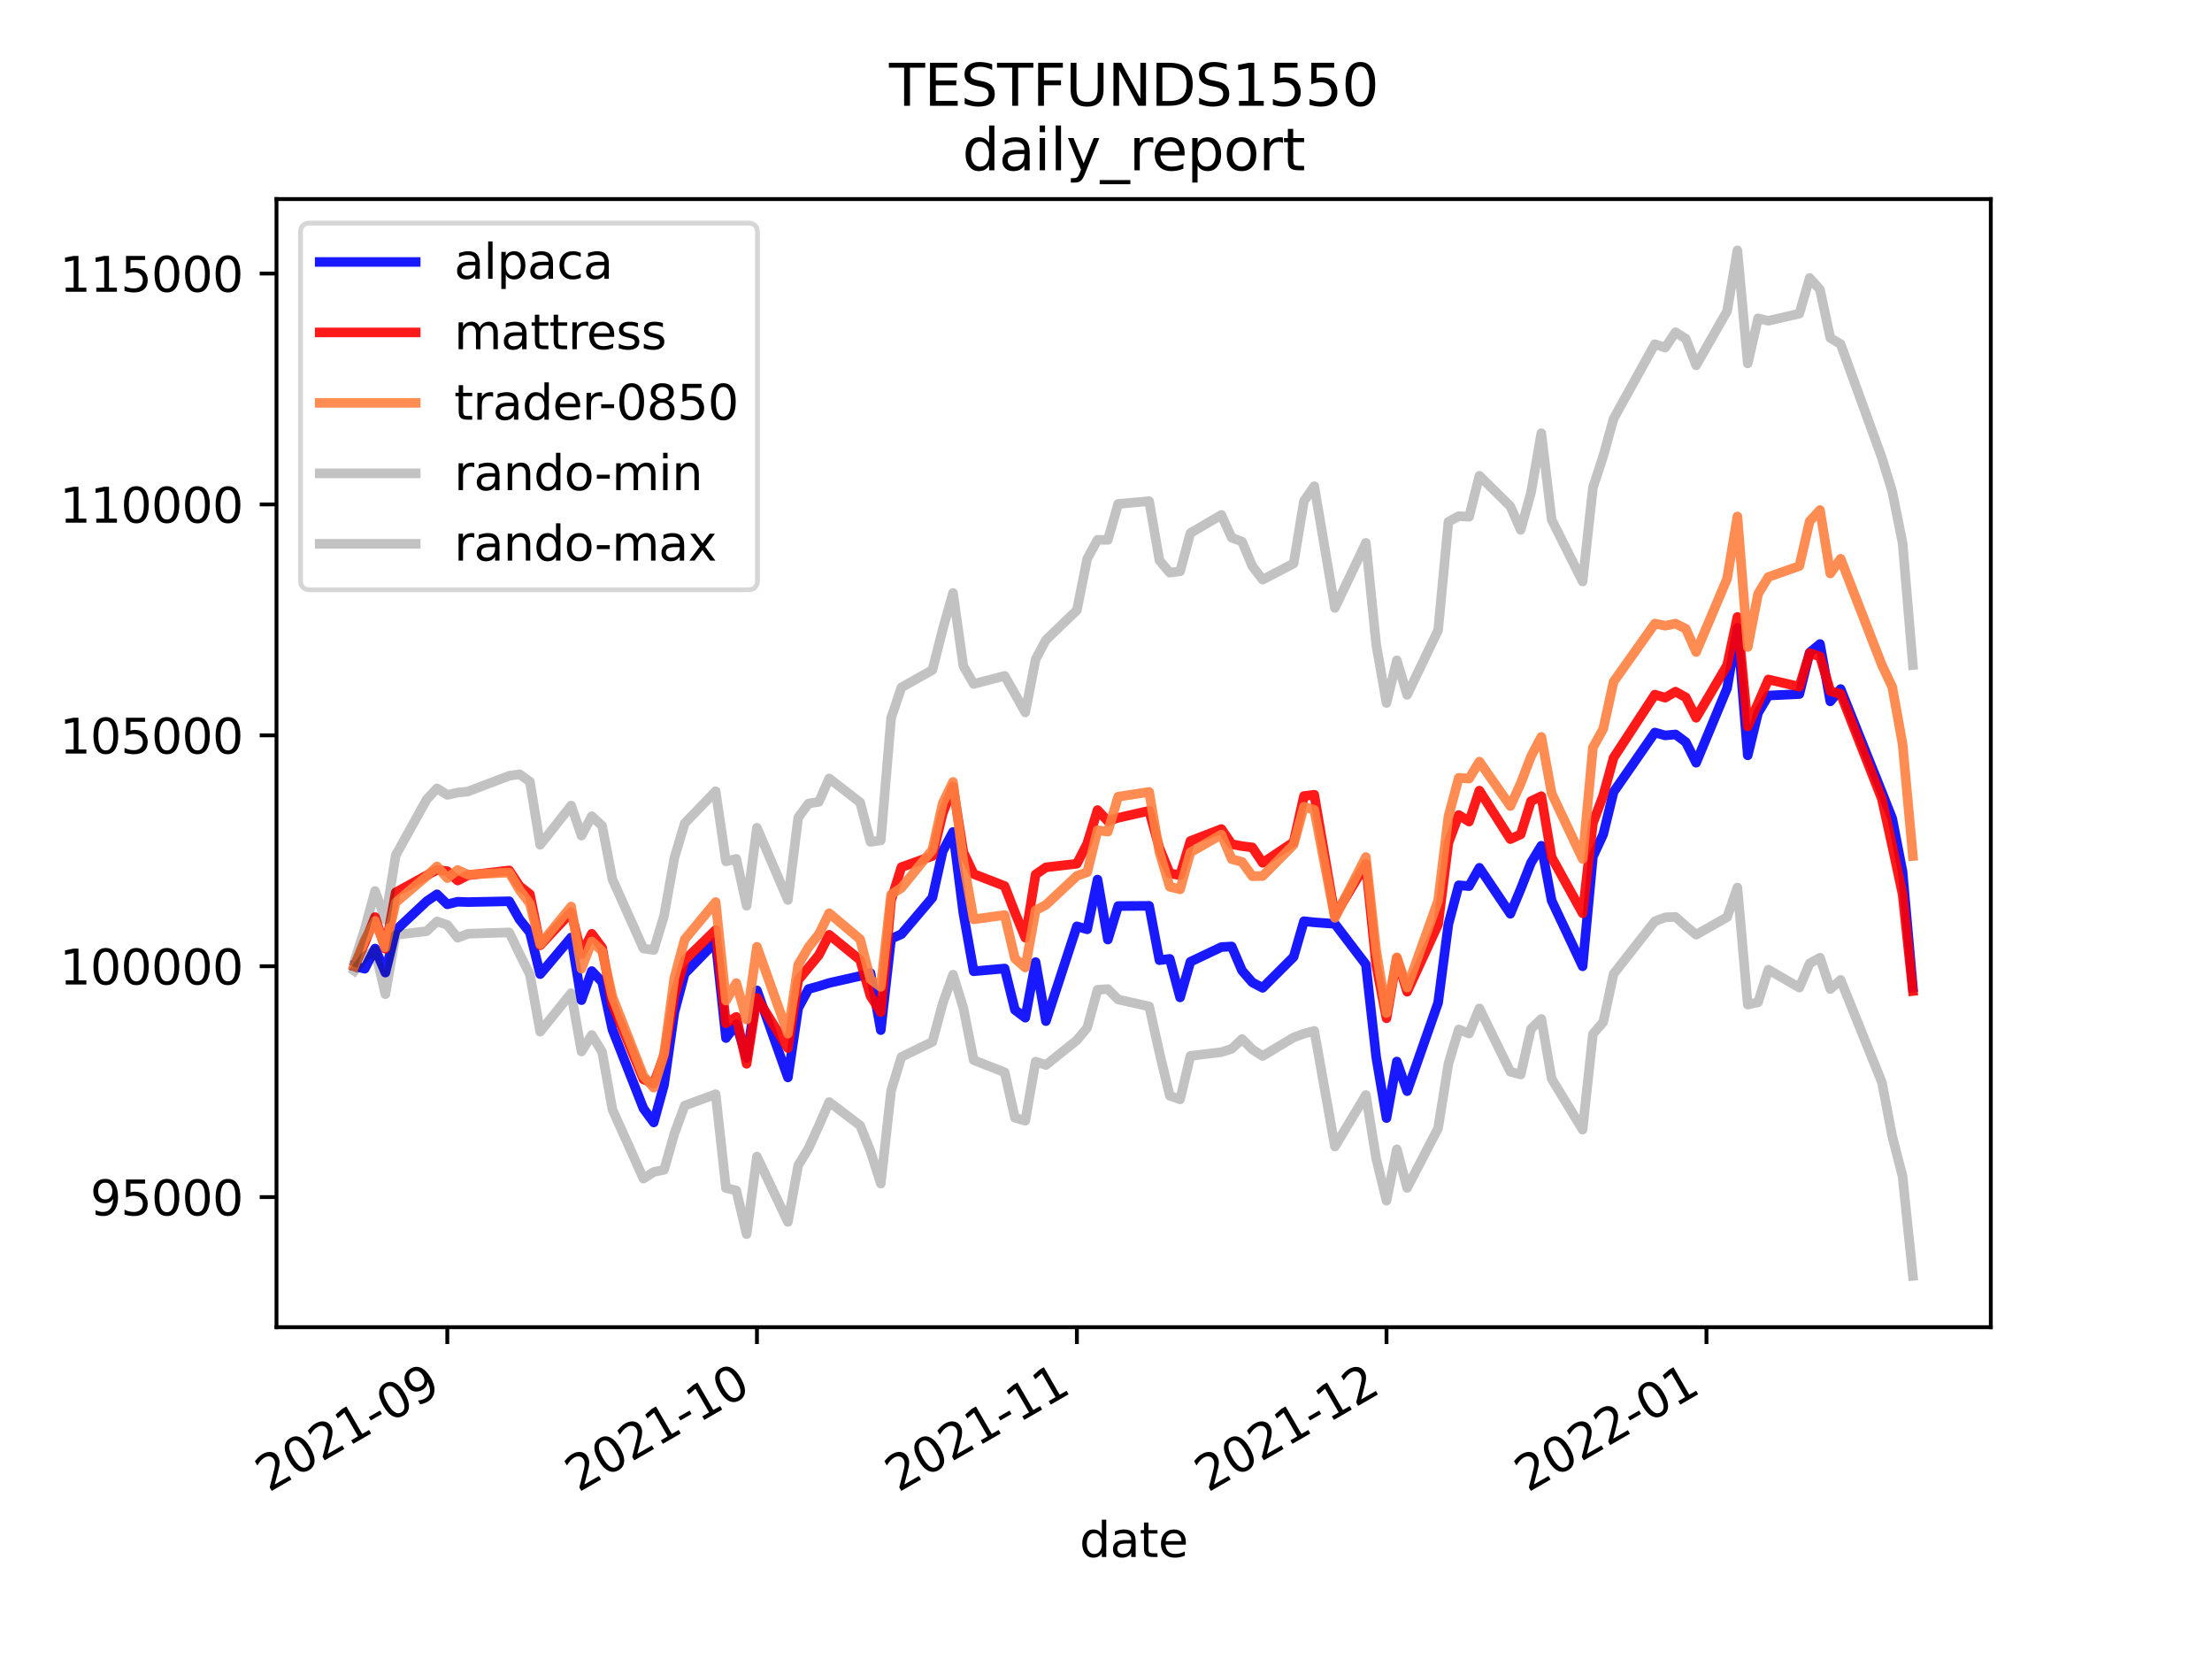 <?xml version="1.0" encoding="utf-8" standalone="no"?>
<!DOCTYPE svg PUBLIC "-//W3C//DTD SVG 1.1//EN"
  "http://www.w3.org/Graphics/SVG/1.1/DTD/svg11.dtd">
<svg height="345.6pt" version="1.1" viewBox="0 0 460.8 345.6" width="460.8pt" xmlns="http://www.w3.org/2000/svg" xmlns:xlink="http://www.w3.org/1999/xlink">
 <defs>
  <style type="text/css">*{stroke-linecap:butt;stroke-linejoin:round;}</style>
 </defs>
 <g id="figure_1">
  <g id="patch_1">
   <path d="M 0 345.6 
L 460.8 345.6 
L 460.8 0 
L 0 0 
z
" style="fill:#ffffff;"/>
  </g>
  <g id="axes_1">
   <g id="patch_2">
    <path d="M 57.6 276.48 
L 414.72 276.48 
L 414.72 41.472 
L 57.6 41.472 
z
" style="fill:#ffffff;"/>
   </g>
   <g id="matplotlib.axis_1">
    <g id="xtick_1">
     <g id="line2d_1">
      <defs>
       <path d="M 0 0 
L 0 3.5 
" id="mcf98da7a05" style="stroke:#000000;stroke-width:0.8;"/>
      </defs>
      <g>
       <use style="stroke:#000000;stroke-width:0.8;" x="93.183" xlink:href="#mcf98da7a05" y="276.48"/>
      </g>
     </g>
     <g id="text_1">
      <!-- 2021-09 -->
      <g transform="translate(55.958 310.952)rotate(-30)scale(0.1 -0.1)">
       <defs>
        <path d="M 1228 531 
L 3431 531 
L 3431 0 
L 469 0 
L 469 531 
Q 828 903 1448 1529 
Q 2069 2156 2228 2338 
Q 2531 2678 2651 2914 
Q 2772 3150 2772 3378 
Q 2772 3750 2511 3984 
Q 2250 4219 1831 4219 
Q 1534 4219 1204 4116 
Q 875 4013 500 3803 
L 500 4441 
Q 881 4594 1212 4672 
Q 1544 4750 1819 4750 
Q 2544 4750 2975 4387 
Q 3406 4025 3406 3419 
Q 3406 3131 3298 2873 
Q 3191 2616 2906 2266 
Q 2828 2175 2409 1742 
Q 1991 1309 1228 531 
z
" id="DejaVuSans-32" transform="scale(0.016)"/>
        <path d="M 2034 4250 
Q 1547 4250 1301 3770 
Q 1056 3291 1056 2328 
Q 1056 1369 1301 889 
Q 1547 409 2034 409 
Q 2525 409 2770 889 
Q 3016 1369 3016 2328 
Q 3016 3291 2770 3770 
Q 2525 4250 2034 4250 
z
M 2034 4750 
Q 2819 4750 3233 4129 
Q 3647 3509 3647 2328 
Q 3647 1150 3233 529 
Q 2819 -91 2034 -91 
Q 1250 -91 836 529 
Q 422 1150 422 2328 
Q 422 3509 836 4129 
Q 1250 4750 2034 4750 
z
" id="DejaVuSans-30" transform="scale(0.016)"/>
        <path d="M 794 531 
L 1825 531 
L 1825 4091 
L 703 3866 
L 703 4441 
L 1819 4666 
L 2450 4666 
L 2450 531 
L 3481 531 
L 3481 0 
L 794 0 
L 794 531 
z
" id="DejaVuSans-31" transform="scale(0.016)"/>
        <path d="M 313 2009 
L 1997 2009 
L 1997 1497 
L 313 1497 
L 313 2009 
z
" id="DejaVuSans-2d" transform="scale(0.016)"/>
        <path d="M 703 97 
L 703 672 
Q 941 559 1184 500 
Q 1428 441 1663 441 
Q 2288 441 2617 861 
Q 2947 1281 2994 2138 
Q 2813 1869 2534 1725 
Q 2256 1581 1919 1581 
Q 1219 1581 811 2004 
Q 403 2428 403 3163 
Q 403 3881 828 4315 
Q 1253 4750 1959 4750 
Q 2769 4750 3195 4129 
Q 3622 3509 3622 2328 
Q 3622 1225 3098 567 
Q 2575 -91 1691 -91 
Q 1453 -91 1209 -44 
Q 966 3 703 97 
z
M 1959 2075 
Q 2384 2075 2632 2365 
Q 2881 2656 2881 3163 
Q 2881 3666 2632 3958 
Q 2384 4250 1959 4250 
Q 1534 4250 1286 3958 
Q 1038 3666 1038 3163 
Q 1038 2656 1286 2365 
Q 1534 2075 1959 2075 
z
" id="DejaVuSans-39" transform="scale(0.016)"/>
       </defs>
       <use xlink:href="#DejaVuSans-32"/>
       <use x="63.623" xlink:href="#DejaVuSans-30"/>
       <use x="127.246" xlink:href="#DejaVuSans-32"/>
       <use x="190.869" xlink:href="#DejaVuSans-31"/>
       <use x="254.492" xlink:href="#DejaVuSans-2d"/>
       <use x="290.576" xlink:href="#DejaVuSans-30"/>
       <use x="354.199" xlink:href="#DejaVuSans-39"/>
      </g>
     </g>
    </g>
    <g id="xtick_2">
     <g id="line2d_2">
      <g>
       <use style="stroke:#000000;stroke-width:0.8;" x="157.684" xlink:href="#mcf98da7a05" y="276.48"/>
      </g>
     </g>
     <g id="text_2">
      <!-- 2021-10 -->
      <g transform="translate(120.459 310.952)rotate(-30)scale(0.1 -0.1)">
       <use xlink:href="#DejaVuSans-32"/>
       <use x="63.623" xlink:href="#DejaVuSans-30"/>
       <use x="127.246" xlink:href="#DejaVuSans-32"/>
       <use x="190.869" xlink:href="#DejaVuSans-31"/>
       <use x="254.492" xlink:href="#DejaVuSans-2d"/>
       <use x="290.576" xlink:href="#DejaVuSans-31"/>
       <use x="354.199" xlink:href="#DejaVuSans-30"/>
      </g>
     </g>
    </g>
    <g id="xtick_3">
     <g id="line2d_3">
      <g>
       <use style="stroke:#000000;stroke-width:0.8;" x="224.335" xlink:href="#mcf98da7a05" y="276.48"/>
      </g>
     </g>
     <g id="text_3">
      <!-- 2021-11 -->
      <g transform="translate(187.11 310.952)rotate(-30)scale(0.1 -0.1)">
       <use xlink:href="#DejaVuSans-32"/>
       <use x="63.623" xlink:href="#DejaVuSans-30"/>
       <use x="127.246" xlink:href="#DejaVuSans-32"/>
       <use x="190.869" xlink:href="#DejaVuSans-31"/>
       <use x="254.492" xlink:href="#DejaVuSans-2d"/>
       <use x="290.576" xlink:href="#DejaVuSans-31"/>
       <use x="354.199" xlink:href="#DejaVuSans-31"/>
      </g>
     </g>
    </g>
    <g id="xtick_4">
     <g id="line2d_4">
      <g>
       <use style="stroke:#000000;stroke-width:0.8;" x="288.836" xlink:href="#mcf98da7a05" y="276.48"/>
      </g>
     </g>
     <g id="text_4">
      <!-- 2021-12 -->
      <g transform="translate(251.611 310.952)rotate(-30)scale(0.1 -0.1)">
       <use xlink:href="#DejaVuSans-32"/>
       <use x="63.623" xlink:href="#DejaVuSans-30"/>
       <use x="127.246" xlink:href="#DejaVuSans-32"/>
       <use x="190.869" xlink:href="#DejaVuSans-31"/>
       <use x="254.492" xlink:href="#DejaVuSans-2d"/>
       <use x="290.576" xlink:href="#DejaVuSans-31"/>
       <use x="354.199" xlink:href="#DejaVuSans-32"/>
      </g>
     </g>
    </g>
    <g id="xtick_5">
     <g id="line2d_5">
      <g>
       <use style="stroke:#000000;stroke-width:0.8;" x="355.487" xlink:href="#mcf98da7a05" y="276.48"/>
      </g>
     </g>
     <g id="text_5">
      <!-- 2022-01 -->
      <g transform="translate(318.262 310.952)rotate(-30)scale(0.1 -0.1)">
       <use xlink:href="#DejaVuSans-32"/>
       <use x="63.623" xlink:href="#DejaVuSans-30"/>
       <use x="127.246" xlink:href="#DejaVuSans-32"/>
       <use x="190.869" xlink:href="#DejaVuSans-32"/>
       <use x="254.492" xlink:href="#DejaVuSans-2d"/>
       <use x="290.576" xlink:href="#DejaVuSans-30"/>
       <use x="354.199" xlink:href="#DejaVuSans-31"/>
      </g>
     </g>
    </g>
    <g id="text_6">
     <!-- date -->
     <g transform="translate(224.885 324.351)scale(0.1 -0.1)">
      <defs>
       <path d="M 2906 2969 
L 2906 4863 
L 3481 4863 
L 3481 0 
L 2906 0 
L 2906 525 
Q 2725 213 2448 61 
Q 2172 -91 1784 -91 
Q 1150 -91 751 415 
Q 353 922 353 1747 
Q 353 2572 751 3078 
Q 1150 3584 1784 3584 
Q 2172 3584 2448 3432 
Q 2725 3281 2906 2969 
z
M 947 1747 
Q 947 1113 1208 752 
Q 1469 391 1925 391 
Q 2381 391 2643 752 
Q 2906 1113 2906 1747 
Q 2906 2381 2643 2742 
Q 2381 3103 1925 3103 
Q 1469 3103 1208 2742 
Q 947 2381 947 1747 
z
" id="DejaVuSans-64" transform="scale(0.016)"/>
       <path d="M 2194 1759 
Q 1497 1759 1228 1600 
Q 959 1441 959 1056 
Q 959 750 1161 570 
Q 1363 391 1709 391 
Q 2188 391 2477 730 
Q 2766 1069 2766 1631 
L 2766 1759 
L 2194 1759 
z
M 3341 1997 
L 3341 0 
L 2766 0 
L 2766 531 
Q 2569 213 2275 61 
Q 1981 -91 1556 -91 
Q 1019 -91 701 211 
Q 384 513 384 1019 
Q 384 1609 779 1909 
Q 1175 2209 1959 2209 
L 2766 2209 
L 2766 2266 
Q 2766 2663 2505 2880 
Q 2244 3097 1772 3097 
Q 1472 3097 1187 3025 
Q 903 2953 641 2809 
L 641 3341 
Q 956 3463 1253 3523 
Q 1550 3584 1831 3584 
Q 2591 3584 2966 3190 
Q 3341 2797 3341 1997 
z
" id="DejaVuSans-61" transform="scale(0.016)"/>
       <path d="M 1172 4494 
L 1172 3500 
L 2356 3500 
L 2356 3053 
L 1172 3053 
L 1172 1153 
Q 1172 725 1289 603 
Q 1406 481 1766 481 
L 2356 481 
L 2356 0 
L 1766 0 
Q 1100 0 847 248 
Q 594 497 594 1153 
L 594 3053 
L 172 3053 
L 172 3500 
L 594 3500 
L 594 4494 
L 1172 4494 
z
" id="DejaVuSans-74" transform="scale(0.016)"/>
       <path d="M 3597 1894 
L 3597 1613 
L 953 1613 
Q 991 1019 1311 708 
Q 1631 397 2203 397 
Q 2534 397 2845 478 
Q 3156 559 3463 722 
L 3463 178 
Q 3153 47 2828 -22 
Q 2503 -91 2169 -91 
Q 1331 -91 842 396 
Q 353 884 353 1716 
Q 353 2575 817 3079 
Q 1281 3584 2069 3584 
Q 2775 3584 3186 3129 
Q 3597 2675 3597 1894 
z
M 3022 2063 
Q 3016 2534 2758 2815 
Q 2500 3097 2075 3097 
Q 1594 3097 1305 2825 
Q 1016 2553 972 2059 
L 3022 2063 
z
" id="DejaVuSans-65" transform="scale(0.016)"/>
      </defs>
      <use xlink:href="#DejaVuSans-64"/>
      <use x="63.477" xlink:href="#DejaVuSans-61"/>
      <use x="124.756" xlink:href="#DejaVuSans-74"/>
      <use x="163.965" xlink:href="#DejaVuSans-65"/>
     </g>
    </g>
   </g>
   <g id="matplotlib.axis_2">
    <g id="ytick_1">
     <g id="line2d_6">
      <defs>
       <path d="M 0 0 
L -3.5 0 
" id="me072f712d9" style="stroke:#000000;stroke-width:0.8;"/>
      </defs>
      <g>
       <use style="stroke:#000000;stroke-width:0.8;" x="57.6" xlink:href="#me072f712d9" y="249.382"/>
      </g>
     </g>
     <g id="text_7">
      <!-- 95000 -->
      <g transform="translate(18.788 253.181)scale(0.1 -0.1)">
       <defs>
        <path d="M 691 4666 
L 3169 4666 
L 3169 4134 
L 1269 4134 
L 1269 2991 
Q 1406 3038 1543 3061 
Q 1681 3084 1819 3084 
Q 2600 3084 3056 2656 
Q 3513 2228 3513 1497 
Q 3513 744 3044 326 
Q 2575 -91 1722 -91 
Q 1428 -91 1123 -41 
Q 819 9 494 109 
L 494 744 
Q 775 591 1075 516 
Q 1375 441 1709 441 
Q 2250 441 2565 725 
Q 2881 1009 2881 1497 
Q 2881 1984 2565 2268 
Q 2250 2553 1709 2553 
Q 1456 2553 1204 2497 
Q 953 2441 691 2322 
L 691 4666 
z
" id="DejaVuSans-35" transform="scale(0.016)"/>
       </defs>
       <use xlink:href="#DejaVuSans-39"/>
       <use x="63.623" xlink:href="#DejaVuSans-35"/>
       <use x="127.246" xlink:href="#DejaVuSans-30"/>
       <use x="190.869" xlink:href="#DejaVuSans-30"/>
       <use x="254.492" xlink:href="#DejaVuSans-30"/>
      </g>
     </g>
    </g>
    <g id="ytick_2">
     <g id="line2d_7">
      <g>
       <use style="stroke:#000000;stroke-width:0.8;" x="57.6" xlink:href="#me072f712d9" y="201.282"/>
      </g>
     </g>
     <g id="text_8">
      <!-- 100000 -->
      <g transform="translate(12.425 205.081)scale(0.1 -0.1)">
       <use xlink:href="#DejaVuSans-31"/>
       <use x="63.623" xlink:href="#DejaVuSans-30"/>
       <use x="127.246" xlink:href="#DejaVuSans-30"/>
       <use x="190.869" xlink:href="#DejaVuSans-30"/>
       <use x="254.492" xlink:href="#DejaVuSans-30"/>
       <use x="318.115" xlink:href="#DejaVuSans-30"/>
      </g>
     </g>
    </g>
    <g id="ytick_3">
     <g id="line2d_8">
      <g>
       <use style="stroke:#000000;stroke-width:0.8;" x="57.6" xlink:href="#me072f712d9" y="153.182"/>
      </g>
     </g>
     <g id="text_9">
      <!-- 105000 -->
      <g transform="translate(12.425 156.981)scale(0.1 -0.1)">
       <use xlink:href="#DejaVuSans-31"/>
       <use x="63.623" xlink:href="#DejaVuSans-30"/>
       <use x="127.246" xlink:href="#DejaVuSans-35"/>
       <use x="190.869" xlink:href="#DejaVuSans-30"/>
       <use x="254.492" xlink:href="#DejaVuSans-30"/>
       <use x="318.115" xlink:href="#DejaVuSans-30"/>
      </g>
     </g>
    </g>
    <g id="ytick_4">
     <g id="line2d_9">
      <g>
       <use style="stroke:#000000;stroke-width:0.8;" x="57.6" xlink:href="#me072f712d9" y="105.082"/>
      </g>
     </g>
     <g id="text_10">
      <!-- 110000 -->
      <g transform="translate(12.425 108.881)scale(0.1 -0.1)">
       <use xlink:href="#DejaVuSans-31"/>
       <use x="63.623" xlink:href="#DejaVuSans-31"/>
       <use x="127.246" xlink:href="#DejaVuSans-30"/>
       <use x="190.869" xlink:href="#DejaVuSans-30"/>
       <use x="254.492" xlink:href="#DejaVuSans-30"/>
       <use x="318.115" xlink:href="#DejaVuSans-30"/>
      </g>
     </g>
    </g>
    <g id="ytick_5">
     <g id="line2d_10">
      <g>
       <use style="stroke:#000000;stroke-width:0.8;" x="57.6" xlink:href="#me072f712d9" y="56.982"/>
      </g>
     </g>
     <g id="text_11">
      <!-- 115000 -->
      <g transform="translate(12.425 60.781)scale(0.1 -0.1)">
       <use xlink:href="#DejaVuSans-31"/>
       <use x="63.623" xlink:href="#DejaVuSans-31"/>
       <use x="127.246" xlink:href="#DejaVuSans-35"/>
       <use x="190.869" xlink:href="#DejaVuSans-30"/>
       <use x="254.492" xlink:href="#DejaVuSans-30"/>
       <use x="318.115" xlink:href="#DejaVuSans-30"/>
      </g>
     </g>
    </g>
   </g>
   <g id="line2d_11">
    <path clip-path="url(#p6ffcda0060)" d="M 73.833 201.282 
L 75.983 201.805 
L 78.133 197.595 
L 80.283 202.613 
L 82.433 193.813 
L 88.883 187.755 
L 91.033 186.296 
L 93.183 188.389 
L 95.333 187.849 
L 97.483 187.924 
L 106.083 187.75 
L 108.233 191.548 
L 110.383 194.224 
L 112.533 202.933 
L 118.983 195.291 
L 121.133 208.35 
L 123.283 202.296 
L 125.433 204.564 
L 127.583 214.488 
L 134.034 230.903 
L 136.184 233.829 
L 138.334 226.014 
L 140.484 210.869 
L 142.634 202.82 
L 149.084 196.196 
L 151.234 216.245 
L 153.384 213.376 
L 155.534 220.372 
L 157.684 206.31 
L 164.134 224.449 
L 166.284 209.999 
L 168.434 206.03 
L 170.584 205.442 
L 172.734 204.768 
L 179.184 203.318 
L 181.334 202.695 
L 183.484 214.597 
L 185.634 195.568 
L 187.784 194.605 
L 194.234 187.003 
L 196.384 177.328 
L 198.534 173.307 
L 200.685 190.241 
L 202.835 202.334 
L 209.285 201.76 
L 211.435 210.393 
L 213.585 212.001 
L 215.735 200.417 
L 217.885 212.718 
L 224.335 192.966 
L 226.485 193.595 
L 228.635 183.23 
L 230.785 195.731 
L 232.935 188.743 
L 239.385 188.703 
L 241.535 200.024 
L 243.685 199.749 
L 245.835 207.778 
L 247.985 200.352 
L 254.435 197.292 
L 256.585 197.165 
L 258.735 202.189 
L 260.885 204.661 
L 263.035 205.782 
L 269.485 199.336 
L 271.635 191.907 
L 273.786 192.139 
L 278.086 192.46 
L 284.536 200.92 
L 286.686 220.212 
L 288.836 232.916 
L 290.986 221.129 
L 293.136 227.303 
L 299.586 208.891 
L 301.736 192.487 
L 303.886 184.418 
L 306.036 184.593 
L 308.186 180.774 
L 314.636 190.36 
L 316.786 185.207 
L 318.936 179.739 
L 321.086 176.181 
L 323.236 187.618 
L 329.686 201.296 
L 331.836 178.445 
L 333.986 173.794 
L 336.136 164.997 
L 344.737 152.595 
L 346.887 153.204 
L 349.037 152.995 
L 351.187 154.595 
L 353.337 158.893 
L 359.787 143.376 
L 361.937 130.8 
L 364.087 157.35 
L 366.237 148.509 
L 368.387 144.89 
L 374.837 144.587 
L 376.987 135.945 
L 379.137 134.158 
L 381.287 146.109 
L 383.437 143.542 
L 392.037 165.059 
L 394.187 170.502 
L 396.337 181.578 
L 398.487 205.704 
" style="fill:none;stroke:#0000ff;stroke-linecap:square;stroke-opacity:0.9;stroke-width:2;"/>
   </g>
   <g id="line2d_12">
    <path clip-path="url(#p6ffcda0060)" d="M 73.833 201.282 
L 75.983 196.453 
L 78.133 191.04 
L 80.283 197.642 
L 82.433 185.909 
L 88.883 182.356 
L 91.033 181.216 
L 93.183 181.485 
L 95.333 183.433 
L 97.483 182.331 
L 106.083 181.328 
L 108.233 184.584 
L 110.383 186.276 
L 112.533 196.919 
L 118.983 190.031 
L 121.133 198.745 
L 123.283 194.526 
L 125.433 197.422 
L 127.583 209.179 
L 134.034 224.838 
L 136.184 225.754 
L 138.334 219.892 
L 140.484 207.338 
L 142.634 200.016 
L 149.084 193.729 
L 151.234 213.165 
L 153.384 211.837 
L 155.534 221.609 
L 157.684 207.864 
L 164.134 218.345 
L 166.284 204.162 
L 168.434 201.551 
L 170.584 198.953 
L 172.734 194.728 
L 179.184 199.979 
L 181.334 207.469 
L 183.484 210.832 
L 185.634 187.564 
L 187.784 180.642 
L 194.234 178.322 
L 196.384 169.464 
L 198.534 163.822 
L 200.685 177.52 
L 202.835 182.067 
L 209.285 184.571 
L 211.435 190.116 
L 213.585 195.338 
L 215.735 182.175 
L 217.885 180.683 
L 224.335 179.931 
L 226.485 175.751 
L 228.635 168.75 
L 230.785 171.054 
L 232.935 170.365 
L 239.385 168.902 
L 241.535 176.686 
L 243.685 181.919 
L 245.835 182.339 
L 247.985 175.191 
L 254.435 172.704 
L 256.585 175.853 
L 258.735 176.263 
L 260.885 176.532 
L 263.035 179.743 
L 269.485 175.439 
L 271.635 165.833 
L 273.786 165.558 
L 278.086 190.743 
L 284.536 179.977 
L 286.686 201.083 
L 288.836 212.122 
L 290.986 199.589 
L 293.136 206.595 
L 299.586 192.576 
L 301.736 175.561 
L 303.886 169.778 
L 306.036 171.147 
L 308.186 164.696 
L 314.636 174.8 
L 316.786 173.815 
L 318.936 166.894 
L 321.086 165.861 
L 323.236 178.587 
L 329.686 190.252 
L 331.836 171.477 
L 333.986 165.713 
L 336.136 157.855 
L 344.737 144.7 
L 346.887 145.342 
L 349.037 144.081 
L 351.187 145.285 
L 353.337 149.529 
L 359.787 138.589 
L 361.937 128.522 
L 364.087 151.332 
L 366.237 146.518 
L 368.387 141.545 
L 374.837 143.052 
L 376.987 136.069 
L 379.137 136.756 
L 381.287 143.963 
L 383.437 144.561 
L 392.037 166.47 
L 394.187 176.212 
L 396.337 186.239 
L 398.487 206.448 
" style="fill:none;stroke:#ff0000;stroke-linecap:square;stroke-opacity:0.9;stroke-width:2;"/>
   </g>
   <g id="line2d_13">
    <path clip-path="url(#p6ffcda0060)" d="M 73.833 201.282 
L 75.983 195.861 
L 78.133 191.839 
L 80.283 197.39 
L 82.433 188.006 
L 88.883 182.527 
L 91.033 180.488 
L 93.183 182.928 
L 95.333 181.233 
L 97.483 182.201 
L 106.083 181.764 
L 108.233 185.393 
L 110.383 188.223 
L 112.533 196.73 
L 118.983 188.843 
L 121.133 201.8 
L 123.283 196.125 
L 125.433 198.113 
L 127.583 207.66 
L 134.034 224.128 
L 136.184 226.581 
L 138.334 219.504 
L 140.484 203.719 
L 142.634 195.706 
L 149.084 187.921 
L 151.234 208.446 
L 153.384 204.786 
L 155.534 212.386 
L 157.684 197.239 
L 164.134 215.324 
L 166.284 200.989 
L 168.434 197.334 
L 170.584 194.623 
L 172.734 190.24 
L 179.184 195.674 
L 181.334 204.004 
L 183.484 205.586 
L 185.634 186.369 
L 187.784 184.95 
L 194.234 177.02 
L 196.384 167.31 
L 198.534 162.893 
L 200.685 179.489 
L 202.835 191.513 
L 209.285 190.618 
L 211.435 199.676 
L 213.585 201.554 
L 215.735 189.64 
L 217.885 188.498 
L 224.335 182.467 
L 226.485 181.7 
L 228.635 172.955 
L 230.785 173.242 
L 232.935 165.96 
L 239.385 164.978 
L 241.535 177.534 
L 243.685 184.735 
L 245.835 185.267 
L 247.985 177.57 
L 254.435 173.859 
L 256.585 178.974 
L 258.735 179.55 
L 260.885 182.531 
L 263.035 182.489 
L 269.485 175.969 
L 271.635 168.052 
L 273.786 168.709 
L 278.086 191.215 
L 284.536 178.532 
L 286.686 197.998 
L 288.836 211.041 
L 290.986 199.427 
L 293.136 205.717 
L 299.586 187.622 
L 301.736 170.096 
L 303.886 162.029 
L 306.036 162.201 
L 308.186 158.664 
L 314.636 167.918 
L 316.786 163.23 
L 318.936 157.581 
L 321.086 153.508 
L 323.236 165.28 
L 329.686 178.931 
L 331.836 155.729 
L 333.986 151.821 
L 336.136 142.034 
L 344.737 129.902 
L 346.887 130.346 
L 349.037 129.911 
L 351.187 130.99 
L 353.337 135.822 
L 359.787 120.553 
L 361.937 107.594 
L 364.087 134.791 
L 366.237 123.715 
L 368.387 120.197 
L 374.837 117.914 
L 376.987 108.591 
L 379.137 106.257 
L 381.287 119.465 
L 383.437 116.404 
L 392.037 138.539 
L 394.187 143.116 
L 396.337 154.952 
L 398.487 178.317 
" style="fill:none;stroke:#ff8040;stroke-linecap:square;stroke-opacity:0.9;stroke-width:2;"/>
   </g>
   <g id="line2d_14">
    <path clip-path="url(#p6ffcda0060)" d="M 73.833 202.244 
L 75.983 199.282 
L 78.133 197.949 
L 80.283 207.109 
L 82.433 194.755 
L 88.883 193.982 
L 91.033 191.945 
L 93.183 192.674 
L 95.333 195.36 
L 97.483 194.519 
L 106.083 194.24 
L 108.233 198.701 
L 110.383 202.984 
L 112.533 214.922 
L 118.983 206.897 
L 121.133 219.051 
L 123.283 215.601 
L 125.433 219.129 
L 127.583 231.141 
L 134.034 245.529 
L 136.184 244.134 
L 138.334 243.71 
L 140.484 236.148 
L 142.634 230.32 
L 149.084 227.942 
L 151.234 247.483 
L 153.384 247.994 
L 155.534 257.097 
L 157.684 240.933 
L 164.134 254.559 
L 166.284 242.748 
L 168.434 239.215 
L 170.584 234.486 
L 172.734 229.569 
L 179.184 234.461 
L 181.334 239.815 
L 183.484 246.569 
L 185.634 227.205 
L 187.784 220.176 
L 194.234 217.037 
L 196.384 209.048 
L 198.534 203.032 
L 200.685 209.985 
L 202.835 220.838 
L 209.285 223.381 
L 211.435 232.852 
L 213.585 233.465 
L 215.735 221.155 
L 217.885 221.858 
L 224.335 216.698 
L 226.485 214.094 
L 228.635 206.19 
L 230.785 206.043 
L 232.935 208.21 
L 239.385 209.648 
L 241.535 219.299 
L 243.685 228.256 
L 245.835 229.015 
L 247.985 219.96 
L 254.435 219.178 
L 256.585 218.489 
L 258.735 216.444 
L 260.885 218.604 
L 263.035 219.987 
L 269.485 216.122 
L 271.635 215.335 
L 273.786 214.758 
L 278.086 238.836 
L 284.536 228.109 
L 286.686 241.357 
L 288.836 250.126 
L 290.986 239.413 
L 293.136 247.464 
L 299.586 235.024 
L 301.736 221.583 
L 303.886 214.452 
L 306.036 215.304 
L 308.186 210.065 
L 314.636 223.258 
L 316.786 223.842 
L 318.936 214.332 
L 321.086 212.272 
L 323.236 224.735 
L 329.686 235.318 
L 331.836 215.397 
L 333.986 212.913 
L 336.136 202.894 
L 344.737 191.926 
L 346.887 191.104 
L 349.037 191.01 
L 351.187 192.913 
L 353.337 194.713 
L 359.787 191.056 
L 361.937 184.887 
L 364.087 209.275 
L 366.237 208.797 
L 368.387 201.993 
L 374.837 205.736 
L 376.987 200.699 
L 379.137 199.505 
L 381.287 206.041 
L 383.437 204.129 
L 392.037 225.474 
L 394.187 236.711 
L 396.337 245.03 
L 398.487 265.798 
" style="fill:none;stroke:#0d0d0d;stroke-linecap:square;stroke-opacity:0.25;stroke-width:2;"/>
   </g>
   <g id="line2d_15">
    <path clip-path="url(#p6ffcda0060)" d="M 73.833 200.32 
L 75.983 193.519 
L 78.133 185.609 
L 80.283 191.557 
L 82.433 178.191 
L 88.883 166.547 
L 91.033 164.233 
L 93.183 165.594 
L 95.333 165.119 
L 97.483 164.883 
L 106.083 161.608 
L 108.233 161.298 
L 110.383 162.831 
L 112.533 175.992 
L 118.983 167.805 
L 121.133 174.079 
L 123.283 170.031 
L 125.433 172.036 
L 127.583 183.192 
L 134.034 197.579 
L 136.184 197.905 
L 138.334 190.789 
L 140.484 178.724 
L 142.634 171.521 
L 149.084 164.825 
L 151.234 179.436 
L 153.384 178.915 
L 155.534 188.696 
L 157.684 172.438 
L 164.134 187.491 
L 166.284 170.311 
L 168.434 167.392 
L 170.584 167.042 
L 172.734 162.159 
L 179.184 167.165 
L 181.334 175.375 
L 183.484 175.072 
L 185.634 149.585 
L 187.784 143.206 
L 194.234 139.575 
L 196.384 131.109 
L 198.534 123.521 
L 200.685 138.744 
L 202.835 142.486 
L 209.285 140.79 
L 211.435 144.548 
L 213.585 148.405 
L 215.735 137.354 
L 217.885 133.32 
L 224.335 127.122 
L 226.485 116.384 
L 228.635 112.447 
L 230.785 112.469 
L 232.935 104.982 
L 239.385 104.396 
L 241.535 116.745 
L 243.685 119.301 
L 245.835 119.006 
L 247.985 111.052 
L 254.435 107.263 
L 256.585 112.016 
L 258.735 112.818 
L 260.885 117.948 
L 263.035 120.746 
L 269.485 117.385 
L 271.635 104.389 
L 273.786 101.278 
L 278.086 126.64 
L 284.536 113.093 
L 286.686 134.268 
L 288.836 146.451 
L 290.986 137.552 
L 293.136 144.756 
L 299.586 131.284 
L 301.736 108.678 
L 303.886 107.521 
L 306.036 107.658 
L 308.186 99.113 
L 314.636 105.477 
L 316.786 110.373 
L 318.936 102.616 
L 321.086 90.228 
L 323.236 108.251 
L 329.686 121.139 
L 331.836 101.581 
L 333.986 95.003 
L 336.136 87.229 
L 344.737 71.699 
L 346.887 72.413 
L 349.037 69.218 
L 351.187 70.565 
L 353.337 76.099 
L 359.787 64.824 
L 361.937 52.154 
L 364.087 75.701 
L 366.237 66.313 
L 368.387 66.829 
L 374.837 65.335 
L 376.987 57.907 
L 379.137 60.333 
L 381.287 70.394 
L 383.437 71.689 
L 392.037 95.385 
L 394.187 102.395 
L 396.337 113.099 
L 398.487 138.54 
" style="fill:none;stroke:#0d0d0d;stroke-linecap:square;stroke-opacity:0.25;stroke-width:2;"/>
   </g>
   <g id="patch_3">
    <path d="M 57.6 276.48 
L 57.6 41.472 
" style="fill:none;stroke:#000000;stroke-linecap:square;stroke-linejoin:miter;stroke-width:0.8;"/>
   </g>
   <g id="patch_4">
    <path d="M 414.72 276.48 
L 414.72 41.472 
" style="fill:none;stroke:#000000;stroke-linecap:square;stroke-linejoin:miter;stroke-width:0.8;"/>
   </g>
   <g id="patch_5">
    <path d="M 57.6 276.48 
L 414.72 276.48 
" style="fill:none;stroke:#000000;stroke-linecap:square;stroke-linejoin:miter;stroke-width:0.8;"/>
   </g>
   <g id="patch_6">
    <path d="M 57.6 41.472 
L 414.72 41.472 
" style="fill:none;stroke:#000000;stroke-linecap:square;stroke-linejoin:miter;stroke-width:0.8;"/>
   </g>
   <g id="text_12">
    <!-- TESTFUNDS1550 -->
    <g transform="translate(185.2 22.035)scale(0.12 -0.12)">
     <defs>
      <path d="M -19 4666 
L 3928 4666 
L 3928 4134 
L 2272 4134 
L 2272 0 
L 1638 0 
L 1638 4134 
L -19 4134 
L -19 4666 
z
" id="DejaVuSans-54" transform="scale(0.016)"/>
      <path d="M 628 4666 
L 3578 4666 
L 3578 4134 
L 1259 4134 
L 1259 2753 
L 3481 2753 
L 3481 2222 
L 1259 2222 
L 1259 531 
L 3634 531 
L 3634 0 
L 628 0 
L 628 4666 
z
" id="DejaVuSans-45" transform="scale(0.016)"/>
      <path d="M 3425 4513 
L 3425 3897 
Q 3066 4069 2747 4153 
Q 2428 4238 2131 4238 
Q 1616 4238 1336 4038 
Q 1056 3838 1056 3469 
Q 1056 3159 1242 3001 
Q 1428 2844 1947 2747 
L 2328 2669 
Q 3034 2534 3370 2195 
Q 3706 1856 3706 1288 
Q 3706 609 3251 259 
Q 2797 -91 1919 -91 
Q 1588 -91 1214 -16 
Q 841 59 441 206 
L 441 856 
Q 825 641 1194 531 
Q 1563 422 1919 422 
Q 2459 422 2753 634 
Q 3047 847 3047 1241 
Q 3047 1584 2836 1778 
Q 2625 1972 2144 2069 
L 1759 2144 
Q 1053 2284 737 2584 
Q 422 2884 422 3419 
Q 422 4038 858 4394 
Q 1294 4750 2059 4750 
Q 2388 4750 2728 4690 
Q 3069 4631 3425 4513 
z
" id="DejaVuSans-53" transform="scale(0.016)"/>
      <path d="M 628 4666 
L 3309 4666 
L 3309 4134 
L 1259 4134 
L 1259 2759 
L 3109 2759 
L 3109 2228 
L 1259 2228 
L 1259 0 
L 628 0 
L 628 4666 
z
" id="DejaVuSans-46" transform="scale(0.016)"/>
      <path d="M 556 4666 
L 1191 4666 
L 1191 1831 
Q 1191 1081 1462 751 
Q 1734 422 2344 422 
Q 2950 422 3222 751 
Q 3494 1081 3494 1831 
L 3494 4666 
L 4128 4666 
L 4128 1753 
Q 4128 841 3676 375 
Q 3225 -91 2344 -91 
Q 1459 -91 1007 375 
Q 556 841 556 1753 
L 556 4666 
z
" id="DejaVuSans-55" transform="scale(0.016)"/>
      <path d="M 628 4666 
L 1478 4666 
L 3547 763 
L 3547 4666 
L 4159 4666 
L 4159 0 
L 3309 0 
L 1241 3903 
L 1241 0 
L 628 0 
L 628 4666 
z
" id="DejaVuSans-4e" transform="scale(0.016)"/>
      <path d="M 1259 4147 
L 1259 519 
L 2022 519 
Q 2988 519 3436 956 
Q 3884 1394 3884 2338 
Q 3884 3275 3436 3711 
Q 2988 4147 2022 4147 
L 1259 4147 
z
M 628 4666 
L 1925 4666 
Q 3281 4666 3915 4102 
Q 4550 3538 4550 2338 
Q 4550 1131 3912 565 
Q 3275 0 1925 0 
L 628 0 
L 628 4666 
z
" id="DejaVuSans-44" transform="scale(0.016)"/>
     </defs>
     <use xlink:href="#DejaVuSans-54"/>
     <use x="61.084" xlink:href="#DejaVuSans-45"/>
     <use x="124.268" xlink:href="#DejaVuSans-53"/>
     <use x="187.744" xlink:href="#DejaVuSans-54"/>
     <use x="248.828" xlink:href="#DejaVuSans-46"/>
     <use x="306.348" xlink:href="#DejaVuSans-55"/>
     <use x="379.541" xlink:href="#DejaVuSans-4e"/>
     <use x="454.346" xlink:href="#DejaVuSans-44"/>
     <use x="531.348" xlink:href="#DejaVuSans-53"/>
     <use x="594.824" xlink:href="#DejaVuSans-31"/>
     <use x="658.447" xlink:href="#DejaVuSans-35"/>
     <use x="722.07" xlink:href="#DejaVuSans-35"/>
     <use x="785.693" xlink:href="#DejaVuSans-30"/>
    </g>
    <!-- daily_report -->
    <g transform="translate(200.467 35.472)scale(0.12 -0.12)">
     <defs>
      <path d="M 603 3500 
L 1178 3500 
L 1178 0 
L 603 0 
L 603 3500 
z
M 603 4863 
L 1178 4863 
L 1178 4134 
L 603 4134 
L 603 4863 
z
" id="DejaVuSans-69" transform="scale(0.016)"/>
      <path d="M 603 4863 
L 1178 4863 
L 1178 0 
L 603 0 
L 603 4863 
z
" id="DejaVuSans-6c" transform="scale(0.016)"/>
      <path d="M 2059 -325 
Q 1816 -950 1584 -1140 
Q 1353 -1331 966 -1331 
L 506 -1331 
L 506 -850 
L 844 -850 
Q 1081 -850 1212 -737 
Q 1344 -625 1503 -206 
L 1606 56 
L 191 3500 
L 800 3500 
L 1894 763 
L 2988 3500 
L 3597 3500 
L 2059 -325 
z
" id="DejaVuSans-79" transform="scale(0.016)"/>
      <path d="M 3263 -1063 
L 3263 -1509 
L -63 -1509 
L -63 -1063 
L 3263 -1063 
z
" id="DejaVuSans-5f" transform="scale(0.016)"/>
      <path d="M 2631 2963 
Q 2534 3019 2420 3045 
Q 2306 3072 2169 3072 
Q 1681 3072 1420 2755 
Q 1159 2438 1159 1844 
L 1159 0 
L 581 0 
L 581 3500 
L 1159 3500 
L 1159 2956 
Q 1341 3275 1631 3429 
Q 1922 3584 2338 3584 
Q 2397 3584 2469 3576 
Q 2541 3569 2628 3553 
L 2631 2963 
z
" id="DejaVuSans-72" transform="scale(0.016)"/>
      <path d="M 1159 525 
L 1159 -1331 
L 581 -1331 
L 581 3500 
L 1159 3500 
L 1159 2969 
Q 1341 3281 1617 3432 
Q 1894 3584 2278 3584 
Q 2916 3584 3314 3078 
Q 3713 2572 3713 1747 
Q 3713 922 3314 415 
Q 2916 -91 2278 -91 
Q 1894 -91 1617 61 
Q 1341 213 1159 525 
z
M 3116 1747 
Q 3116 2381 2855 2742 
Q 2594 3103 2138 3103 
Q 1681 3103 1420 2742 
Q 1159 2381 1159 1747 
Q 1159 1113 1420 752 
Q 1681 391 2138 391 
Q 2594 391 2855 752 
Q 3116 1113 3116 1747 
z
" id="DejaVuSans-70" transform="scale(0.016)"/>
      <path d="M 1959 3097 
Q 1497 3097 1228 2736 
Q 959 2375 959 1747 
Q 959 1119 1226 758 
Q 1494 397 1959 397 
Q 2419 397 2687 759 
Q 2956 1122 2956 1747 
Q 2956 2369 2687 2733 
Q 2419 3097 1959 3097 
z
M 1959 3584 
Q 2709 3584 3137 3096 
Q 3566 2609 3566 1747 
Q 3566 888 3137 398 
Q 2709 -91 1959 -91 
Q 1206 -91 779 398 
Q 353 888 353 1747 
Q 353 2609 779 3096 
Q 1206 3584 1959 3584 
z
" id="DejaVuSans-6f" transform="scale(0.016)"/>
     </defs>
     <use xlink:href="#DejaVuSans-64"/>
     <use x="63.477" xlink:href="#DejaVuSans-61"/>
     <use x="124.756" xlink:href="#DejaVuSans-69"/>
     <use x="152.539" xlink:href="#DejaVuSans-6c"/>
     <use x="180.322" xlink:href="#DejaVuSans-79"/>
     <use x="239.502" xlink:href="#DejaVuSans-5f"/>
     <use x="289.502" xlink:href="#DejaVuSans-72"/>
     <use x="328.365" xlink:href="#DejaVuSans-65"/>
     <use x="389.889" xlink:href="#DejaVuSans-70"/>
     <use x="453.365" xlink:href="#DejaVuSans-6f"/>
     <use x="514.547" xlink:href="#DejaVuSans-72"/>
     <use x="555.66" xlink:href="#DejaVuSans-74"/>
    </g>
   </g>
   <g id="legend_1">
    <g id="patch_7">
     <path d="M 64.6 122.863 
L 155.792 122.863 
Q 157.792 122.863 157.792 120.863 
L 157.792 48.472 
Q 157.792 46.472 155.792 46.472 
L 64.6 46.472 
Q 62.6 46.472 62.6 48.472 
L 62.6 120.863 
Q 62.6 122.863 64.6 122.863 
z
" style="fill:#ffffff;opacity:0.8;stroke:#cccccc;stroke-linejoin:miter;"/>
    </g>
    <g id="line2d_16">
     <path d="M 66.6 54.57 
L 86.6 54.57 
" style="fill:none;stroke:#0000ff;stroke-linecap:square;stroke-opacity:0.9;stroke-width:2;"/>
    </g>
    <g id="line2d_17"/>
    <g id="text_13">
     <!-- alpaca -->
     <g transform="translate(94.6 58.07)scale(0.1 -0.1)">
      <defs>
       <path d="M 3122 3366 
L 3122 2828 
Q 2878 2963 2633 3030 
Q 2388 3097 2138 3097 
Q 1578 3097 1268 2742 
Q 959 2388 959 1747 
Q 959 1106 1268 751 
Q 1578 397 2138 397 
Q 2388 397 2633 464 
Q 2878 531 3122 666 
L 3122 134 
Q 2881 22 2623 -34 
Q 2366 -91 2075 -91 
Q 1284 -91 818 406 
Q 353 903 353 1747 
Q 353 2603 823 3093 
Q 1294 3584 2113 3584 
Q 2378 3584 2631 3529 
Q 2884 3475 3122 3366 
z
" id="DejaVuSans-63" transform="scale(0.016)"/>
      </defs>
      <use xlink:href="#DejaVuSans-61"/>
      <use x="61.279" xlink:href="#DejaVuSans-6c"/>
      <use x="89.062" xlink:href="#DejaVuSans-70"/>
      <use x="152.539" xlink:href="#DejaVuSans-61"/>
      <use x="213.818" xlink:href="#DejaVuSans-63"/>
      <use x="268.799" xlink:href="#DejaVuSans-61"/>
     </g>
    </g>
    <g id="line2d_18">
     <path d="M 66.6 69.249 
L 86.6 69.249 
" style="fill:none;stroke:#ff0000;stroke-linecap:square;stroke-opacity:0.9;stroke-width:2;"/>
    </g>
    <g id="line2d_19"/>
    <g id="text_14">
     <!-- mattress -->
     <g transform="translate(94.6 72.749)scale(0.1 -0.1)">
      <defs>
       <path d="M 3328 2828 
Q 3544 3216 3844 3400 
Q 4144 3584 4550 3584 
Q 5097 3584 5394 3201 
Q 5691 2819 5691 2113 
L 5691 0 
L 5113 0 
L 5113 2094 
Q 5113 2597 4934 2840 
Q 4756 3084 4391 3084 
Q 3944 3084 3684 2787 
Q 3425 2491 3425 1978 
L 3425 0 
L 2847 0 
L 2847 2094 
Q 2847 2600 2669 2842 
Q 2491 3084 2119 3084 
Q 1678 3084 1418 2786 
Q 1159 2488 1159 1978 
L 1159 0 
L 581 0 
L 581 3500 
L 1159 3500 
L 1159 2956 
Q 1356 3278 1631 3431 
Q 1906 3584 2284 3584 
Q 2666 3584 2933 3390 
Q 3200 3197 3328 2828 
z
" id="DejaVuSans-6d" transform="scale(0.016)"/>
       <path d="M 2834 3397 
L 2834 2853 
Q 2591 2978 2328 3040 
Q 2066 3103 1784 3103 
Q 1356 3103 1142 2972 
Q 928 2841 928 2578 
Q 928 2378 1081 2264 
Q 1234 2150 1697 2047 
L 1894 2003 
Q 2506 1872 2764 1633 
Q 3022 1394 3022 966 
Q 3022 478 2636 193 
Q 2250 -91 1575 -91 
Q 1294 -91 989 -36 
Q 684 19 347 128 
L 347 722 
Q 666 556 975 473 
Q 1284 391 1588 391 
Q 1994 391 2212 530 
Q 2431 669 2431 922 
Q 2431 1156 2273 1281 
Q 2116 1406 1581 1522 
L 1381 1569 
Q 847 1681 609 1914 
Q 372 2147 372 2553 
Q 372 3047 722 3315 
Q 1072 3584 1716 3584 
Q 2034 3584 2315 3537 
Q 2597 3491 2834 3397 
z
" id="DejaVuSans-73" transform="scale(0.016)"/>
      </defs>
      <use xlink:href="#DejaVuSans-6d"/>
      <use x="97.412" xlink:href="#DejaVuSans-61"/>
      <use x="158.691" xlink:href="#DejaVuSans-74"/>
      <use x="197.9" xlink:href="#DejaVuSans-74"/>
      <use x="237.109" xlink:href="#DejaVuSans-72"/>
      <use x="275.973" xlink:href="#DejaVuSans-65"/>
      <use x="337.496" xlink:href="#DejaVuSans-73"/>
      <use x="389.596" xlink:href="#DejaVuSans-73"/>
     </g>
    </g>
    <g id="line2d_20">
     <path d="M 66.6 83.927 
L 86.6 83.927 
" style="fill:none;stroke:#ff8040;stroke-linecap:square;stroke-opacity:0.9;stroke-width:2;"/>
    </g>
    <g id="line2d_21"/>
    <g id="text_15">
     <!-- trader-0850 -->
     <g transform="translate(94.6 87.427)scale(0.1 -0.1)">
      <defs>
       <path d="M 2034 2216 
Q 1584 2216 1326 1975 
Q 1069 1734 1069 1313 
Q 1069 891 1326 650 
Q 1584 409 2034 409 
Q 2484 409 2743 651 
Q 3003 894 3003 1313 
Q 3003 1734 2745 1975 
Q 2488 2216 2034 2216 
z
M 1403 2484 
Q 997 2584 770 2862 
Q 544 3141 544 3541 
Q 544 4100 942 4425 
Q 1341 4750 2034 4750 
Q 2731 4750 3128 4425 
Q 3525 4100 3525 3541 
Q 3525 3141 3298 2862 
Q 3072 2584 2669 2484 
Q 3125 2378 3379 2068 
Q 3634 1759 3634 1313 
Q 3634 634 3220 271 
Q 2806 -91 2034 -91 
Q 1263 -91 848 271 
Q 434 634 434 1313 
Q 434 1759 690 2068 
Q 947 2378 1403 2484 
z
M 1172 3481 
Q 1172 3119 1398 2916 
Q 1625 2713 2034 2713 
Q 2441 2713 2670 2916 
Q 2900 3119 2900 3481 
Q 2900 3844 2670 4047 
Q 2441 4250 2034 4250 
Q 1625 4250 1398 4047 
Q 1172 3844 1172 3481 
z
" id="DejaVuSans-38" transform="scale(0.016)"/>
      </defs>
      <use xlink:href="#DejaVuSans-74"/>
      <use x="39.209" xlink:href="#DejaVuSans-72"/>
      <use x="80.322" xlink:href="#DejaVuSans-61"/>
      <use x="141.602" xlink:href="#DejaVuSans-64"/>
      <use x="205.078" xlink:href="#DejaVuSans-65"/>
      <use x="266.602" xlink:href="#DejaVuSans-72"/>
      <use x="301.34" xlink:href="#DejaVuSans-2d"/>
      <use x="337.424" xlink:href="#DejaVuSans-30"/>
      <use x="401.047" xlink:href="#DejaVuSans-38"/>
      <use x="464.67" xlink:href="#DejaVuSans-35"/>
      <use x="528.293" xlink:href="#DejaVuSans-30"/>
     </g>
    </g>
    <g id="line2d_22">
     <path d="M 66.6 98.605 
L 86.6 98.605 
" style="fill:none;stroke:#0d0d0d;stroke-linecap:square;stroke-opacity:0.25;stroke-width:2;"/>
    </g>
    <g id="line2d_23"/>
    <g id="text_16">
     <!-- rando-min -->
     <g transform="translate(94.6 102.105)scale(0.1 -0.1)">
      <defs>
       <path d="M 3513 2113 
L 3513 0 
L 2938 0 
L 2938 2094 
Q 2938 2591 2744 2837 
Q 2550 3084 2163 3084 
Q 1697 3084 1428 2787 
Q 1159 2491 1159 1978 
L 1159 0 
L 581 0 
L 581 3500 
L 1159 3500 
L 1159 2956 
Q 1366 3272 1645 3428 
Q 1925 3584 2291 3584 
Q 2894 3584 3203 3211 
Q 3513 2838 3513 2113 
z
" id="DejaVuSans-6e" transform="scale(0.016)"/>
      </defs>
      <use xlink:href="#DejaVuSans-72"/>
      <use x="41.113" xlink:href="#DejaVuSans-61"/>
      <use x="102.393" xlink:href="#DejaVuSans-6e"/>
      <use x="165.771" xlink:href="#DejaVuSans-64"/>
      <use x="229.248" xlink:href="#DejaVuSans-6f"/>
      <use x="292.305" xlink:href="#DejaVuSans-2d"/>
      <use x="328.389" xlink:href="#DejaVuSans-6d"/>
      <use x="425.801" xlink:href="#DejaVuSans-69"/>
      <use x="453.584" xlink:href="#DejaVuSans-6e"/>
     </g>
    </g>
    <g id="line2d_24">
     <path d="M 66.6 113.283 
L 86.6 113.283 
" style="fill:none;stroke:#0d0d0d;stroke-linecap:square;stroke-opacity:0.25;stroke-width:2;"/>
    </g>
    <g id="line2d_25"/>
    <g id="text_17">
     <!-- rando-max -->
     <g transform="translate(94.6 116.783)scale(0.1 -0.1)">
      <defs>
       <path d="M 3513 3500 
L 2247 1797 
L 3578 0 
L 2900 0 
L 1881 1375 
L 863 0 
L 184 0 
L 1544 1831 
L 300 3500 
L 978 3500 
L 1906 2253 
L 2834 3500 
L 3513 3500 
z
" id="DejaVuSans-78" transform="scale(0.016)"/>
      </defs>
      <use xlink:href="#DejaVuSans-72"/>
      <use x="41.113" xlink:href="#DejaVuSans-61"/>
      <use x="102.393" xlink:href="#DejaVuSans-6e"/>
      <use x="165.771" xlink:href="#DejaVuSans-64"/>
      <use x="229.248" xlink:href="#DejaVuSans-6f"/>
      <use x="292.305" xlink:href="#DejaVuSans-2d"/>
      <use x="328.389" xlink:href="#DejaVuSans-6d"/>
      <use x="425.801" xlink:href="#DejaVuSans-61"/>
      <use x="487.08" xlink:href="#DejaVuSans-78"/>
     </g>
    </g>
   </g>
  </g>
 </g>
 <defs>
  <clipPath id="p6ffcda0060">
   <rect height="235.008" width="357.12" x="57.6" y="41.472"/>
  </clipPath>
 </defs>
</svg>
